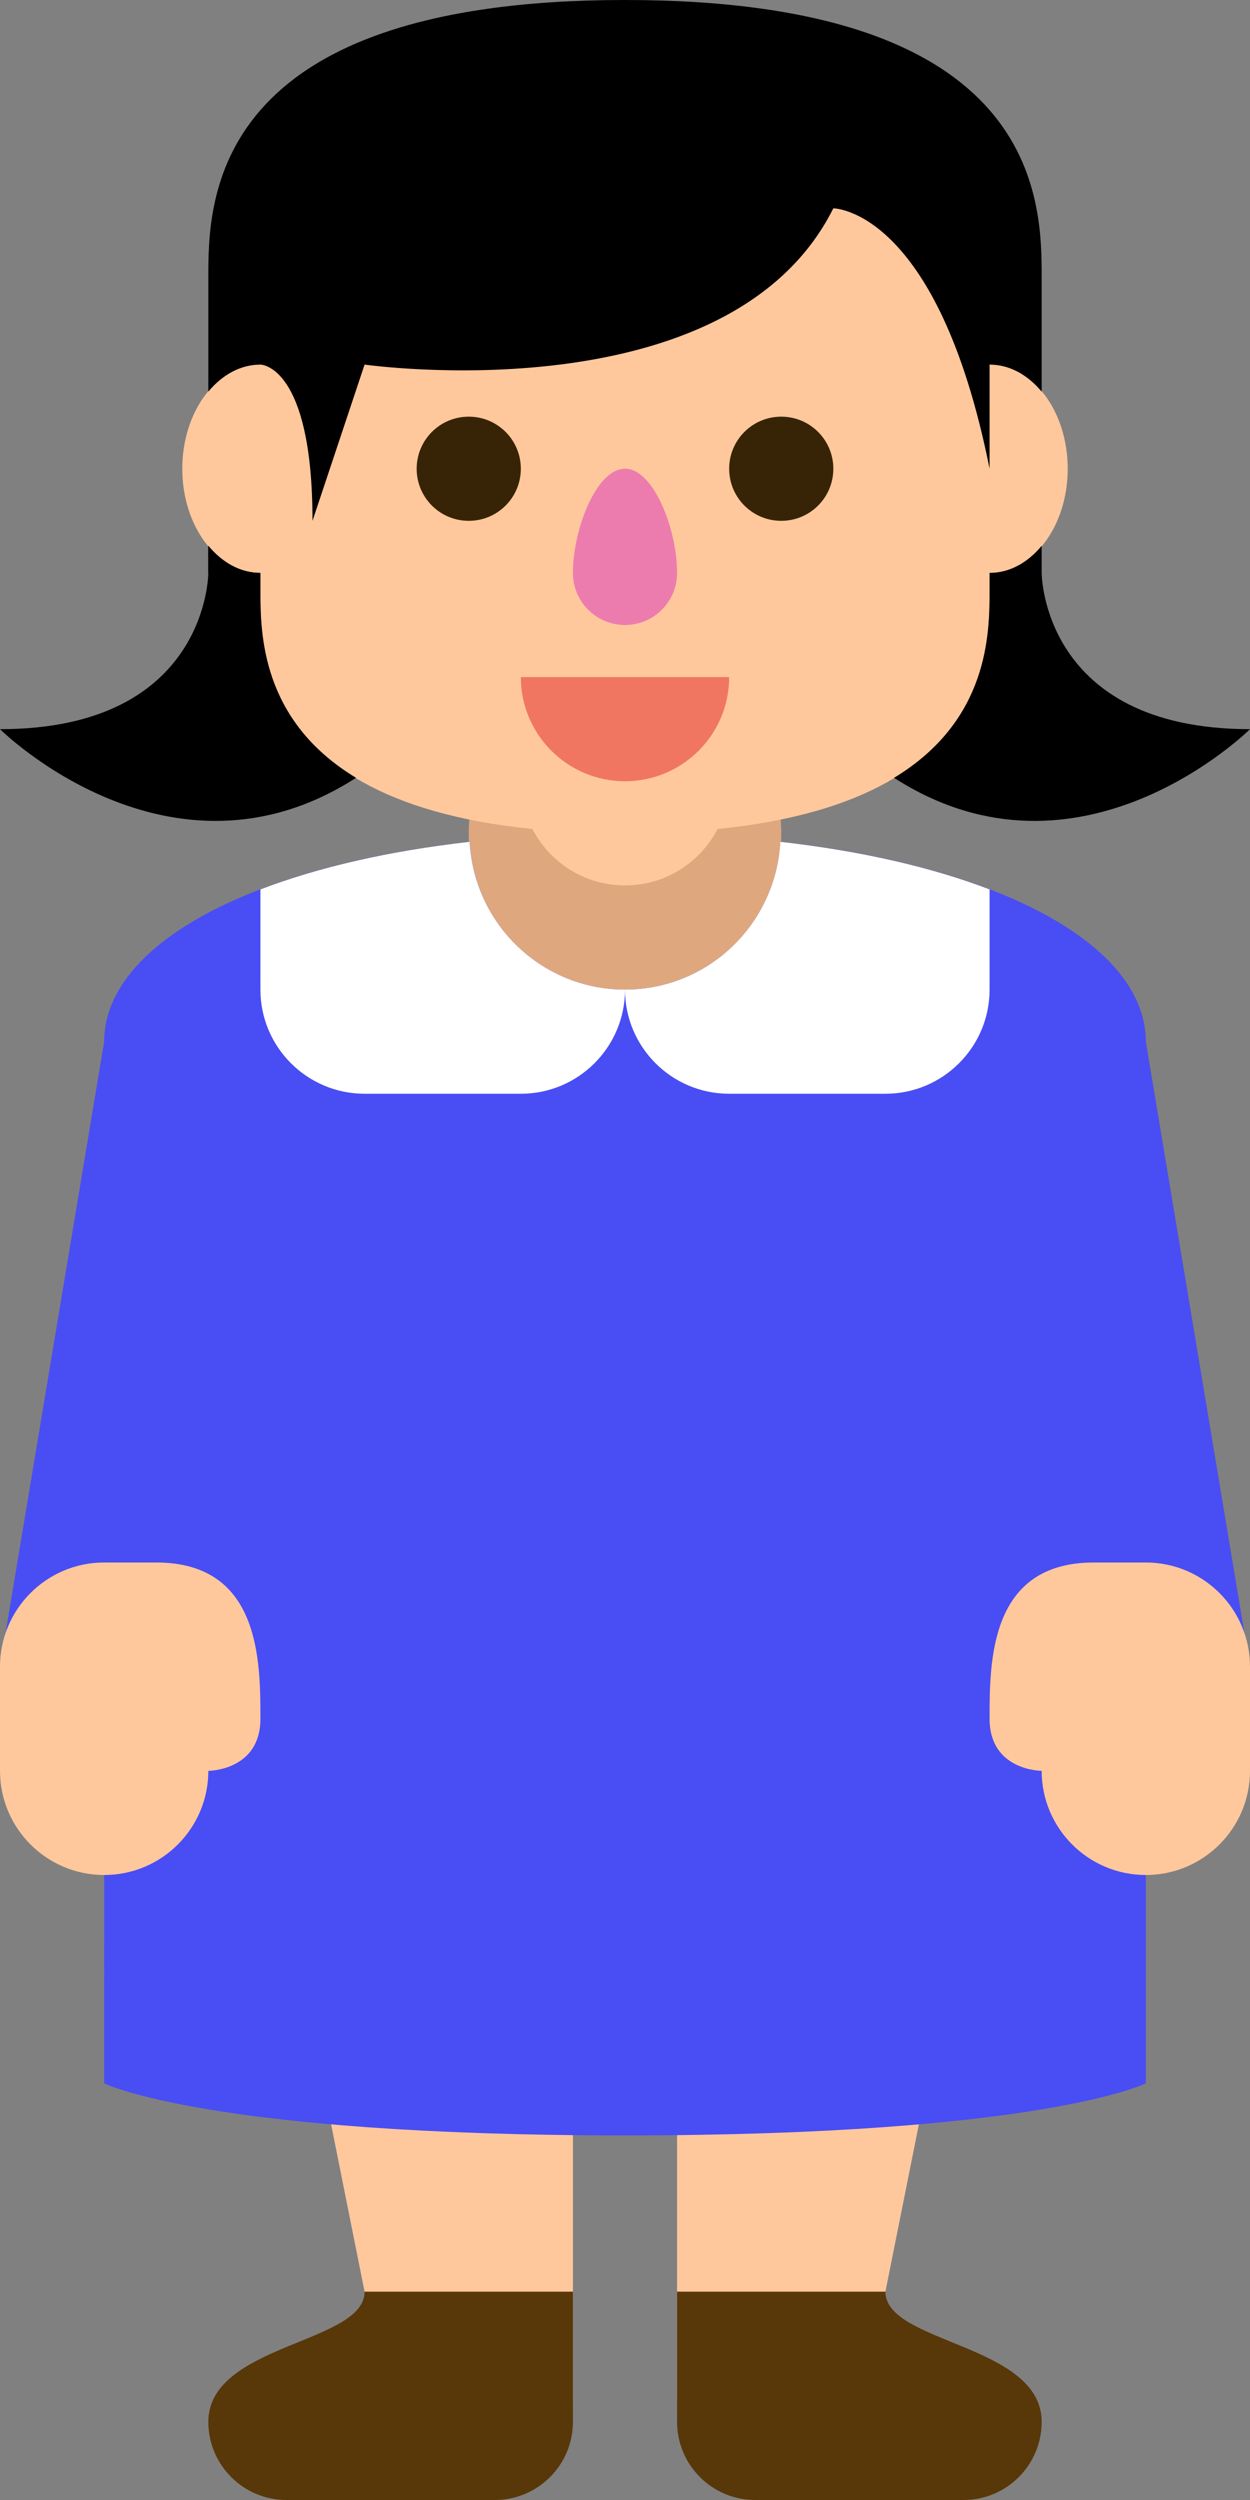 <?xml version="1.0" encoding="UTF-8" standalone="no"?>
<svg width="24px" height="48px" viewBox="0 0 24 48" version="1.1" xmlns="http://www.w3.org/2000/svg" xmlns:xlink="http://www.w3.org/1999/xlink">
    <rect x="0" y="0" width="24" height="48" fill="#808080" stroke="none"/>
    <!-- Generator: Sketch 45 (43475) - http://www.bohemiancoding.com/sketch -->
    <title>icons/character2</title>
    <desc>Created with Sketch.</desc>
    <defs></defs>
    <g id="Symbols" stroke="none" stroke-width="1" fill="none" fill-rule="evenodd">
        <g id="icons/character2">
            <g id="character-ppal">
                <path d="M11,46 C11,47.104 10.104,48 9,48 L8,48 C6.896,48 7,45.104 7,44 L6,39 C6,37.896 6.896,37 8,37 L9,37 C10.104,37 11,37.896 11,39 L11,46 Z" id="Fill-6" fill="#FFC89C"></path>
                <path d="M17,44 C17,45.104 17.104,48 16,48 L15,48 C13.896,48 13,47.104 13,46 L13,39 C13,37.896 13.896,37 15,37 L16,37 C17.104,37 18,37.896 18,39 L17,44 Z" id="Fill-8" fill="#FFC89C"></path>
                <path d="M15,16 C15,17.657 13.658,19 12,19 C10.344,19 9,17.657 9,16 C9,14.343 10.344,13 12,13 C13.658,13 15,14.343 15,16" id="Fill-10" fill="#DFA77E"></path>
                <path d="M19,7 L19,4.333 C19,3.045 17.955,2 16.668,2 L7.334,2 C6.045,2 5,3.045 5,4.333 L5,7 C4.172,7 3.5,7.896 3.5,9 C3.5,10.104 4.172,11 5,11 L5,11.333 C5,12.622 5,16 12,16 C19,16 19,12.622 19,11.333 L19,11 C19.828,11 20.5,10.104 20.5,9 C20.5,7.896 19.828,7 19,7" id="Fill-12" fill="#FFC89C"></path>
                <path d="M5,11.333 L5,11 C4.613,11 4.266,10.8 4,10.48 L4,11 C4,11 4,14 0,14 C0,14 3.26,17.238 6.836,14.934 C5.01,13.83 5,12.156 5,11.333" id="Fill-14" fill="#000000"></path>
                <path d="M19,11.333 L19,11 C19.387,11 19.734,10.8 20,10.48 L20,11 C20,11 20,14 24,14 C24,14 20.74,17.238 17.166,14.934 C18.99,13.83 19,12.156 19,11.333" id="Fill-16" fill="#000000"></path>
                <path d="M3.999,10.48 L3.999,11.001 L5,11.001 C4.614,11.001 4.266,10.8 3.999,10.48" id="Fill-18" fill="#000000"></path>
                <path d="M19,7 C19.387,7 19.734,7.2 20,7.52 L20,5.333 C20,3.86 20,0 12,0 C4,0 4,3.86 4,5.333 L4,7.519 C4.266,7.199 4.615,7 5,7 C5,7 6,7 6,10 L7,7 C7,7 14,8 16,4 C16,4 18,4 19,9 L19,7 Z" id="Fill-20" fill="#000000"></path>
                <path d="M10,9 C10,9.553 9.553,10 9,10 C8.447,10 8,9.553 8,9 C8,8.447 8.447,8 9,8 C9.553,8 10,8.447 10,9" id="Fill-22" fill="#372407"></path>
                <path d="M16,9 C16,9.553 15.553,10 15,10 C14.447,10 14,9.553 14,9 C14,8.447 14.447,8 15,8 C15.553,8 16,8.447 16,9" id="Fill-24" fill="#372407"></path>
                <path d="M13,10.999 C13,10.17 12.553,8.999 12,8.999 C11.447,8.999 11,10.17 11,10.999 L11,11 C11,11.553 11.447,12 12,12 C12.553,12 13,11.553 13,11 L13,10.999 Z" id="Fill-26" fill="#ED7CAE"></path>
                <path d="M2,40 C2,40 4,41 12,41 C20,41 22,40 22,40 L22,32 L24,32 L22,20 C22,18.182 19.287,16.649 14.984,16.163 C14.898,17.743 13.602,19 12,19 C10.398,19 9.104,17.743 9.018,16.163 C4.713,16.649 2,18.182 2,20 L0.014,31.915 C0.063,31.68 0.344,31 2.001,31 L2,40 Z" id="Fill-28" fill="#494DF4"></path>
                <path d="M5,33 C5,31.896 5,30 3,30 L2,30 C0.896,30 0,30.896 0,32 L0,34 C0,35.104 0.896,36 2,36 C3.105,36 4,35.104 4,34 C4,34 5,34 5,33" id="Fill-30" fill="#FFC89C"></path>
                <path d="M19,33 C19,31.896 19,30 21,30 L22,30 C23.104,30 24,30.896 24,32 L24,34 C24,35.104 23.104,36 22,36 C20.895,36 20,35.104 20,34 C20,34 19,34 19,33" id="Fill-32" fill="#FFC89C"></path>
                <path d="M9.017,16.163 C7.448,16.341 6.092,16.658 5,17.077 L5,19 C5,20.104 5.896,21 7,21 L10,21 C11.105,21 12,20.104 12,19 C10.399,19 9.103,17.743 9.017,16.163" id="Fill-34" fill="#FFFFFF"></path>
                <path d="M14.983,16.163 C14.897,17.743 13.601,19 12,19 C12,20.104 12.895,21 14,21 L17,21 C18.104,21 19,20.104 19,19 L19,17.077 C17.908,16.658 16.552,16.341 14.983,16.163" id="Fill-36" fill="#FFFFFF"></path>
                <path d="M14,15 C14,16.104 13.104,17 12,17 C10.896,17 10,16.104 10,15 C10,13.896 10.896,13 12,13 C13.104,13 14,13.896 14,15" id="Fill-38" fill="#FFC89C"></path>
                <path d="M12,15 C13.104,15 14,14.104 14,13 L10,13 C10,14.104 10.896,15 12,15" id="Fill-40" fill="#F07662"></path>
                <path d="M7,44 C7,45 4,45 4,46.5 C4,47.328 4.672,48 5.5,48 L9.5,48 C10.328,48 11,47.328 11,46.5 L11,44 L7,44 Z" id="Fill-42" fill="#583709"></path>
                <path d="M17,44 C17,45 20,45 20,46.5 C20,47.328 19.328,48 18.5,48 L14.5,48 C13.672,48 13,47.328 13,46.5 L13,44 L17,44 Z" id="Fill-44" fill="#583709"></path>
            </g>
        </g>
    </g>
</svg>